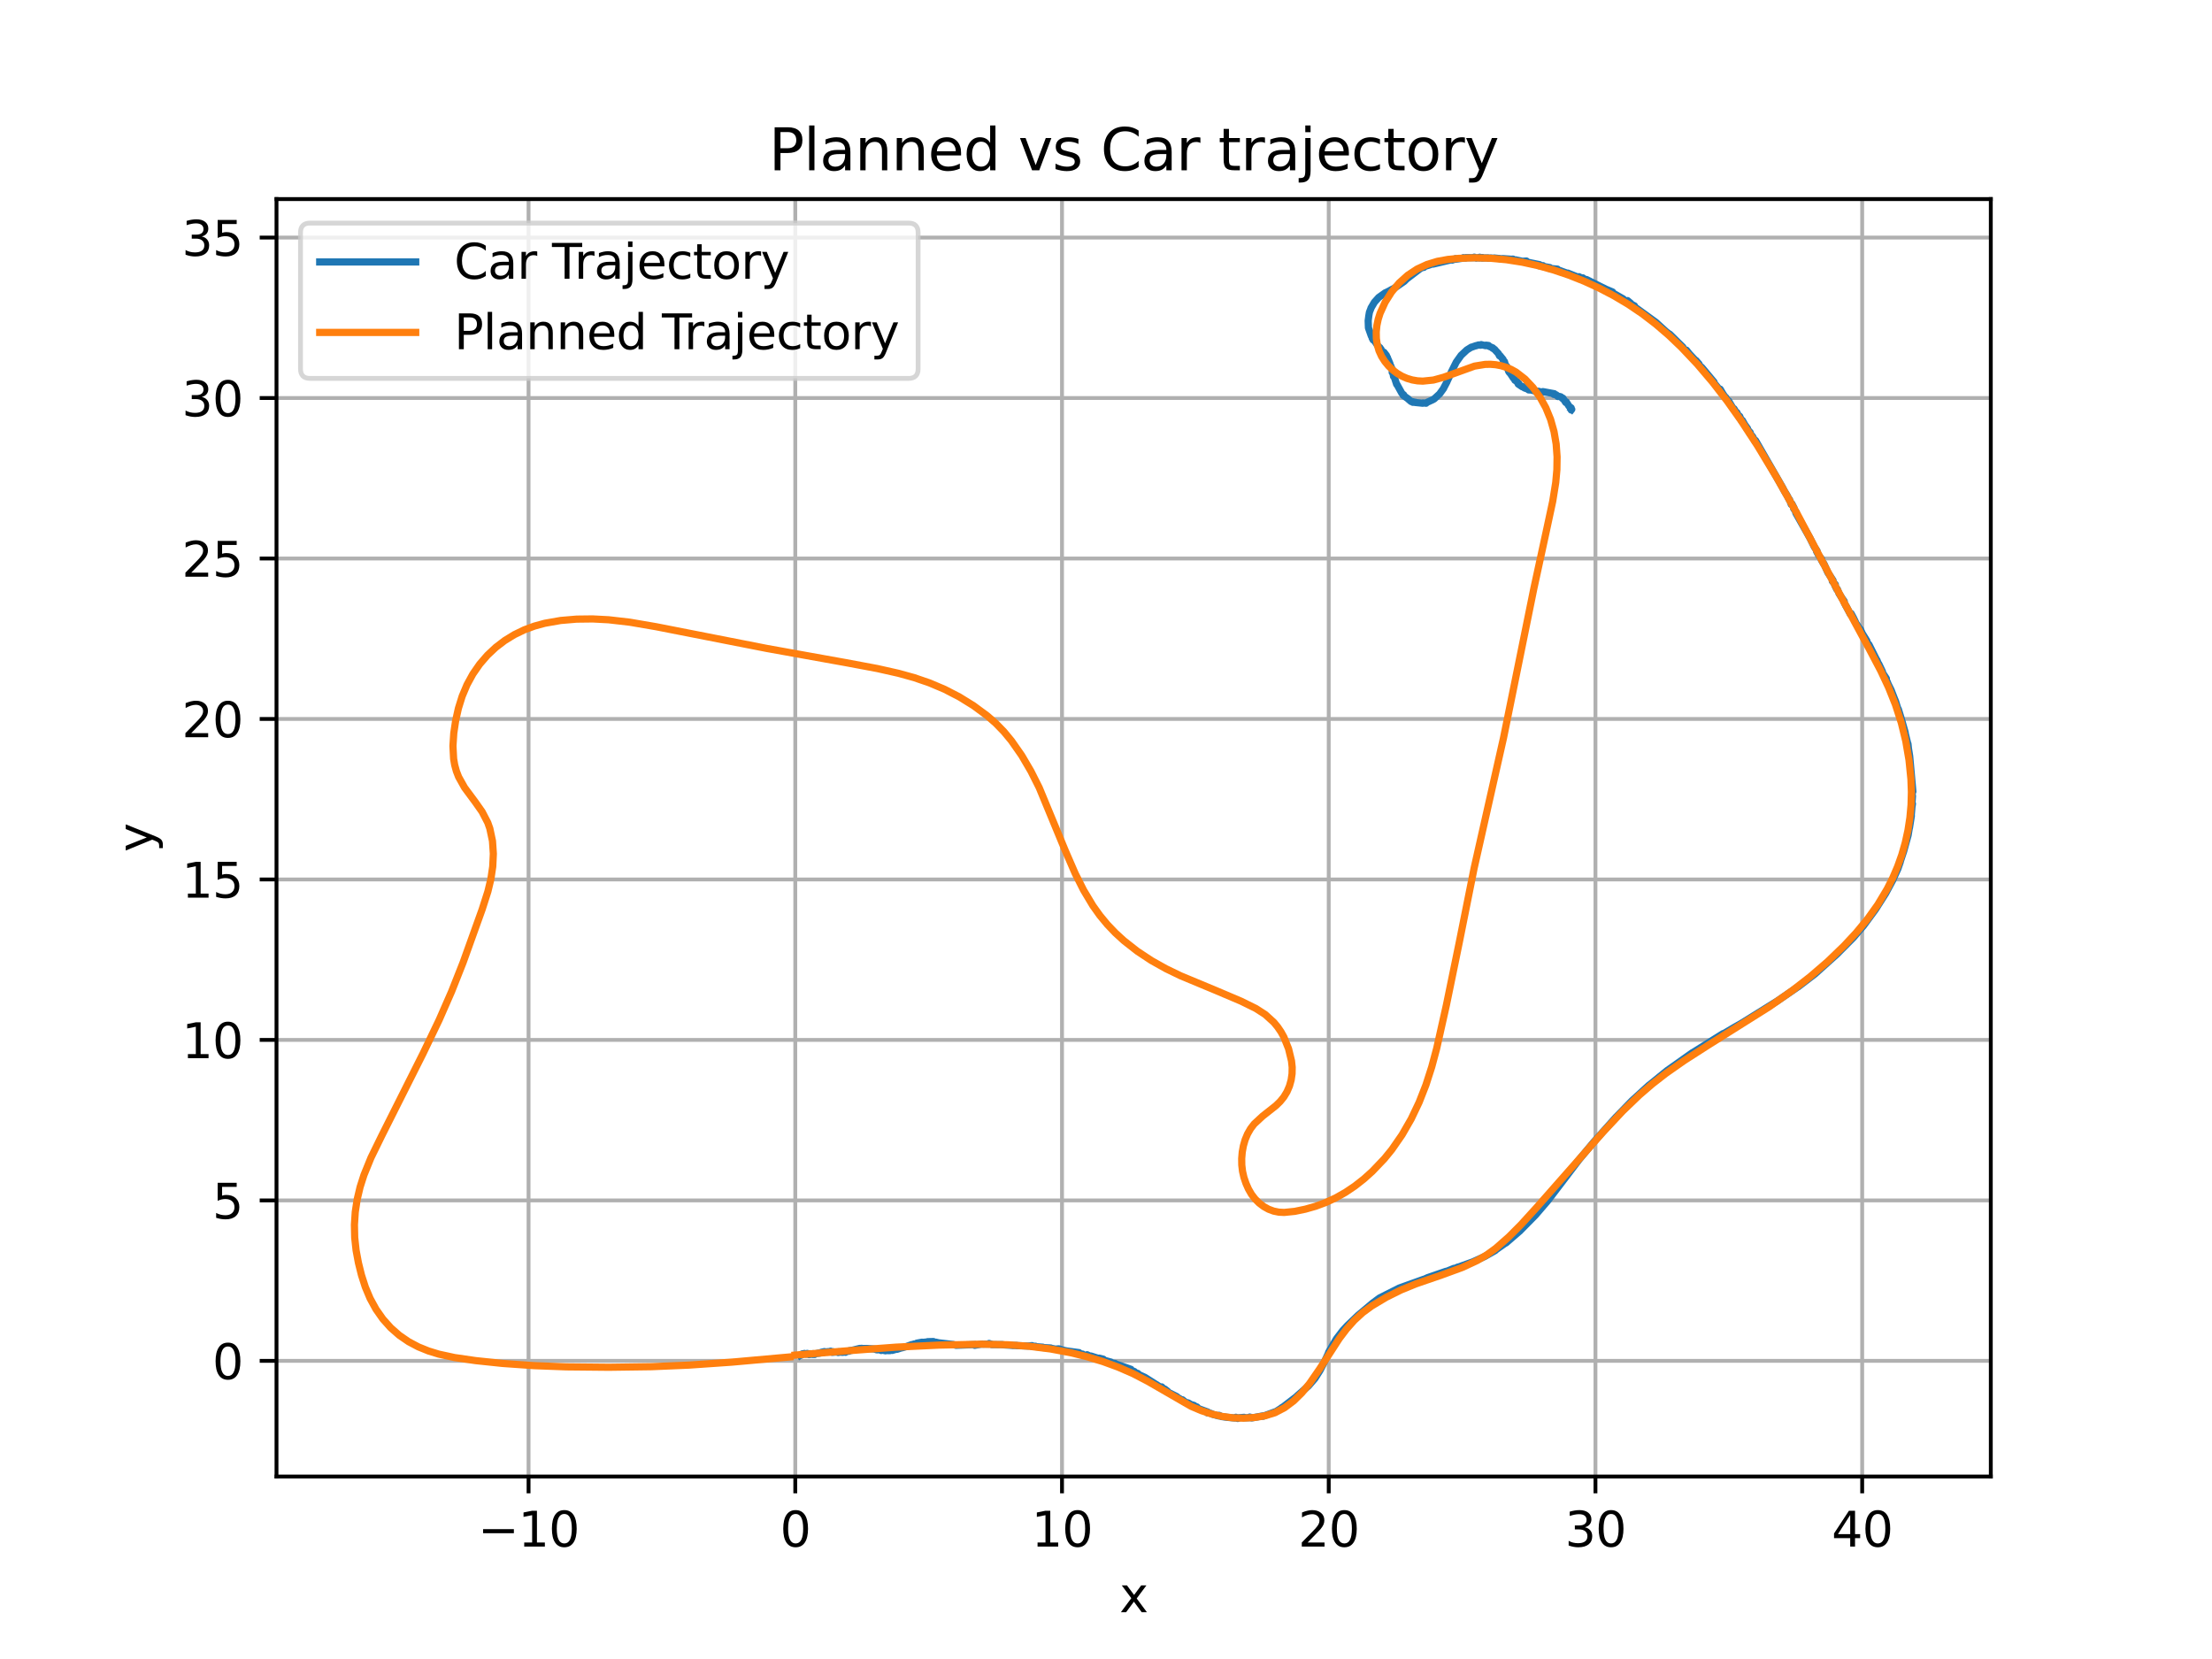<?xml version="1.0" encoding="utf-8" standalone="no"?>
<!DOCTYPE svg PUBLIC "-//W3C//DTD SVG 1.1//EN"
  "http://www.w3.org/Graphics/SVG/1.1/DTD/svg11.dtd">
<svg xmlns:xlink="http://www.w3.org/1999/xlink" width="460.8pt" height="345.6pt" viewBox="0 0 460.8 345.6" xmlns="http://www.w3.org/2000/svg" version="1.1">
 <defs>
  <style type="text/css">*{stroke-linejoin: round; stroke-linecap: butt}</style>
 </defs>
 <g id="figure_1">
  <g id="patch_1">
   <path d="M 0 345.6 
L 460.8 345.6 
L 460.8 0 
L 0 0 
z
" style="fill: #ffffff"/>
  </g>
  <g id="axes_1">
   <g id="patch_2">
    <path d="M 57.6 307.584 
L 414.72 307.584 
L 414.72 41.472 
L 57.6 41.472 
z
" style="fill: #ffffff"/>
   </g>
   <g id="matplotlib.axis_1">
    <g id="xtick_1">
     <g id="line2d_1">
      <path d="M 110.108 307.584 
L 110.108 41.472 
" clip-path="url(#p1cb0bf8292)" style="fill: none; stroke: #b0b0b0; stroke-width: 0.8; stroke-linecap: square"/>
     </g>
     <g id="line2d_2">
      <defs>
       <path id="m666189e5ad" d="M 0 0 
L 0 3.5 
" style="stroke: #000000; stroke-width: 0.8"/>
      </defs>
      <g>
       <use xlink:href="#m666189e5ad" x="110.108" y="307.584" style="stroke: #000000; stroke-width: 0.8"/>
      </g>
     </g>
     <g id="text_1">
      <!-- −10 -->
      <g transform="translate(99.556 322.182) scale(0.1 -0.1)">
       <defs>
        <path id="DejaVuSans-2212" d="M 678 2272 
L 4684 2272 
L 4684 1741 
L 678 1741 
L 678 2272 
z
" transform="scale(0.016)"/>
        <path id="DejaVuSans-31" d="M 794 531 
L 1825 531 
L 1825 4091 
L 703 3866 
L 703 4441 
L 1819 4666 
L 2450 4666 
L 2450 531 
L 3481 531 
L 3481 0 
L 794 0 
L 794 531 
z
" transform="scale(0.016)"/>
        <path id="DejaVuSans-30" d="M 2034 4250 
Q 1547 4250 1301 3770 
Q 1056 3291 1056 2328 
Q 1056 1369 1301 889 
Q 1547 409 2034 409 
Q 2525 409 2770 889 
Q 3016 1369 3016 2328 
Q 3016 3291 2770 3770 
Q 2525 4250 2034 4250 
z
M 2034 4750 
Q 2819 4750 3233 4129 
Q 3647 3509 3647 2328 
Q 3647 1150 3233 529 
Q 2819 -91 2034 -91 
Q 1250 -91 836 529 
Q 422 1150 422 2328 
Q 422 3509 836 4129 
Q 1250 4750 2034 4750 
z
" transform="scale(0.016)"/>
       </defs>
       <use xlink:href="#DejaVuSans-2212"/>
       <use xlink:href="#DejaVuSans-31" x="83.789"/>
       <use xlink:href="#DejaVuSans-30" x="147.412"/>
      </g>
     </g>
    </g>
    <g id="xtick_2">
     <g id="line2d_3">
      <path d="M 165.671 307.584 
L 165.671 41.472 
" clip-path="url(#p1cb0bf8292)" style="fill: none; stroke: #b0b0b0; stroke-width: 0.8; stroke-linecap: square"/>
     </g>
     <g id="line2d_4">
      <g>
       <use xlink:href="#m666189e5ad" x="165.671" y="307.584" style="stroke: #000000; stroke-width: 0.8"/>
      </g>
     </g>
     <g id="text_2">
      <!-- 0 -->
      <g transform="translate(162.49 322.182) scale(0.1 -0.1)">
       <use xlink:href="#DejaVuSans-30"/>
      </g>
     </g>
    </g>
    <g id="xtick_3">
     <g id="line2d_5">
      <path d="M 221.235 307.584 
L 221.235 41.472 
" clip-path="url(#p1cb0bf8292)" style="fill: none; stroke: #b0b0b0; stroke-width: 0.8; stroke-linecap: square"/>
     </g>
     <g id="line2d_6">
      <g>
       <use xlink:href="#m666189e5ad" x="221.235" y="307.584" style="stroke: #000000; stroke-width: 0.8"/>
      </g>
     </g>
     <g id="text_3">
      <!-- 10 -->
      <g transform="translate(214.872 322.182) scale(0.1 -0.1)">
       <use xlink:href="#DejaVuSans-31"/>
       <use xlink:href="#DejaVuSans-30" x="63.623"/>
      </g>
     </g>
    </g>
    <g id="xtick_4">
     <g id="line2d_7">
      <path d="M 276.798 307.584 
L 276.798 41.472 
" clip-path="url(#p1cb0bf8292)" style="fill: none; stroke: #b0b0b0; stroke-width: 0.8; stroke-linecap: square"/>
     </g>
     <g id="line2d_8">
      <g>
       <use xlink:href="#m666189e5ad" x="276.798" y="307.584" style="stroke: #000000; stroke-width: 0.8"/>
      </g>
     </g>
     <g id="text_4">
      <!-- 20 -->
      <g transform="translate(270.436 322.182) scale(0.1 -0.1)">
       <defs>
        <path id="DejaVuSans-32" d="M 1228 531 
L 3431 531 
L 3431 0 
L 469 0 
L 469 531 
Q 828 903 1448 1529 
Q 2069 2156 2228 2338 
Q 2531 2678 2651 2914 
Q 2772 3150 2772 3378 
Q 2772 3750 2511 3984 
Q 2250 4219 1831 4219 
Q 1534 4219 1204 4116 
Q 875 4013 500 3803 
L 500 4441 
Q 881 4594 1212 4672 
Q 1544 4750 1819 4750 
Q 2544 4750 2975 4387 
Q 3406 4025 3406 3419 
Q 3406 3131 3298 2873 
Q 3191 2616 2906 2266 
Q 2828 2175 2409 1742 
Q 1991 1309 1228 531 
z
" transform="scale(0.016)"/>
       </defs>
       <use xlink:href="#DejaVuSans-32"/>
       <use xlink:href="#DejaVuSans-30" x="63.623"/>
      </g>
     </g>
    </g>
    <g id="xtick_5">
     <g id="line2d_9">
      <path d="M 332.362 307.584 
L 332.362 41.472 
" clip-path="url(#p1cb0bf8292)" style="fill: none; stroke: #b0b0b0; stroke-width: 0.8; stroke-linecap: square"/>
     </g>
     <g id="line2d_10">
      <g>
       <use xlink:href="#m666189e5ad" x="332.362" y="307.584" style="stroke: #000000; stroke-width: 0.8"/>
      </g>
     </g>
     <g id="text_5">
      <!-- 30 -->
      <g transform="translate(325.999 322.182) scale(0.1 -0.1)">
       <defs>
        <path id="DejaVuSans-33" d="M 2597 2516 
Q 3050 2419 3304 2112 
Q 3559 1806 3559 1356 
Q 3559 666 3084 287 
Q 2609 -91 1734 -91 
Q 1441 -91 1130 -33 
Q 819 25 488 141 
L 488 750 
Q 750 597 1062 519 
Q 1375 441 1716 441 
Q 2309 441 2620 675 
Q 2931 909 2931 1356 
Q 2931 1769 2642 2001 
Q 2353 2234 1838 2234 
L 1294 2234 
L 1294 2753 
L 1863 2753 
Q 2328 2753 2575 2939 
Q 2822 3125 2822 3475 
Q 2822 3834 2567 4026 
Q 2313 4219 1838 4219 
Q 1578 4219 1281 4162 
Q 984 4106 628 3988 
L 628 4550 
Q 988 4650 1302 4700 
Q 1616 4750 1894 4750 
Q 2613 4750 3031 4423 
Q 3450 4097 3450 3541 
Q 3450 3153 3228 2886 
Q 3006 2619 2597 2516 
z
" transform="scale(0.016)"/>
       </defs>
       <use xlink:href="#DejaVuSans-33"/>
       <use xlink:href="#DejaVuSans-30" x="63.623"/>
      </g>
     </g>
    </g>
    <g id="xtick_6">
     <g id="line2d_11">
      <path d="M 387.925 307.584 
L 387.925 41.472 
" clip-path="url(#p1cb0bf8292)" style="fill: none; stroke: #b0b0b0; stroke-width: 0.8; stroke-linecap: square"/>
     </g>
     <g id="line2d_12">
      <g>
       <use xlink:href="#m666189e5ad" x="387.925" y="307.584" style="stroke: #000000; stroke-width: 0.8"/>
      </g>
     </g>
     <g id="text_6">
      <!-- 40 -->
      <g transform="translate(381.563 322.182) scale(0.1 -0.1)">
       <defs>
        <path id="DejaVuSans-34" d="M 2419 4116 
L 825 1625 
L 2419 1625 
L 2419 4116 
z
M 2253 4666 
L 3047 4666 
L 3047 1625 
L 3713 1625 
L 3713 1100 
L 3047 1100 
L 3047 0 
L 2419 0 
L 2419 1100 
L 313 1100 
L 313 1709 
L 2253 4666 
z
" transform="scale(0.016)"/>
       </defs>
       <use xlink:href="#DejaVuSans-34"/>
       <use xlink:href="#DejaVuSans-30" x="63.623"/>
      </g>
     </g>
    </g>
    <g id="text_7">
     <!-- x -->
     <g transform="translate(233.201 335.861) scale(0.1 -0.1)">
      <defs>
       <path id="DejaVuSans-78" d="M 3513 3500 
L 2247 1797 
L 3578 0 
L 2900 0 
L 1881 1375 
L 863 0 
L 184 0 
L 1544 1831 
L 300 3500 
L 978 3500 
L 1906 2253 
L 2834 3500 
L 3513 3500 
z
" transform="scale(0.016)"/>
      </defs>
      <use xlink:href="#DejaVuSans-78"/>
     </g>
    </g>
   </g>
   <g id="matplotlib.axis_2">
    <g id="ytick_1">
     <g id="line2d_13">
      <path d="M 57.6 283.495 
L 414.72 283.495 
" clip-path="url(#p1cb0bf8292)" style="fill: none; stroke: #b0b0b0; stroke-width: 0.8; stroke-linecap: square"/>
     </g>
     <g id="line2d_14">
      <defs>
       <path id="m9a5b5f7725" d="M 0 0 
L -3.5 0 
" style="stroke: #000000; stroke-width: 0.8"/>
      </defs>
      <g>
       <use xlink:href="#m9a5b5f7725" x="57.6" y="283.495" style="stroke: #000000; stroke-width: 0.8"/>
      </g>
     </g>
     <g id="text_8">
      <!-- 0 -->
      <g transform="translate(44.237 287.294) scale(0.1 -0.1)">
       <use xlink:href="#DejaVuSans-30"/>
      </g>
     </g>
    </g>
    <g id="ytick_2">
     <g id="line2d_15">
      <path d="M 57.6 250.065 
L 414.72 250.065 
" clip-path="url(#p1cb0bf8292)" style="fill: none; stroke: #b0b0b0; stroke-width: 0.8; stroke-linecap: square"/>
     </g>
     <g id="line2d_16">
      <g>
       <use xlink:href="#m9a5b5f7725" x="57.6" y="250.065" style="stroke: #000000; stroke-width: 0.8"/>
      </g>
     </g>
     <g id="text_9">
      <!-- 5 -->
      <g transform="translate(44.237 253.864) scale(0.1 -0.1)">
       <defs>
        <path id="DejaVuSans-35" d="M 691 4666 
L 3169 4666 
L 3169 4134 
L 1269 4134 
L 1269 2991 
Q 1406 3038 1543 3061 
Q 1681 3084 1819 3084 
Q 2600 3084 3056 2656 
Q 3513 2228 3513 1497 
Q 3513 744 3044 326 
Q 2575 -91 1722 -91 
Q 1428 -91 1123 -41 
Q 819 9 494 109 
L 494 744 
Q 775 591 1075 516 
Q 1375 441 1709 441 
Q 2250 441 2565 725 
Q 2881 1009 2881 1497 
Q 2881 1984 2565 2268 
Q 2250 2553 1709 2553 
Q 1456 2553 1204 2497 
Q 953 2441 691 2322 
L 691 4666 
z
" transform="scale(0.016)"/>
       </defs>
       <use xlink:href="#DejaVuSans-35"/>
      </g>
     </g>
    </g>
    <g id="ytick_3">
     <g id="line2d_17">
      <path d="M 57.6 216.635 
L 414.72 216.635 
" clip-path="url(#p1cb0bf8292)" style="fill: none; stroke: #b0b0b0; stroke-width: 0.8; stroke-linecap: square"/>
     </g>
     <g id="line2d_18">
      <g>
       <use xlink:href="#m9a5b5f7725" x="57.6" y="216.635" style="stroke: #000000; stroke-width: 0.8"/>
      </g>
     </g>
     <g id="text_10">
      <!-- 10 -->
      <g transform="translate(37.875 220.434) scale(0.1 -0.1)">
       <use xlink:href="#DejaVuSans-31"/>
       <use xlink:href="#DejaVuSans-30" x="63.623"/>
      </g>
     </g>
    </g>
    <g id="ytick_4">
     <g id="line2d_19">
      <path d="M 57.6 183.205 
L 414.72 183.205 
" clip-path="url(#p1cb0bf8292)" style="fill: none; stroke: #b0b0b0; stroke-width: 0.8; stroke-linecap: square"/>
     </g>
     <g id="line2d_20">
      <g>
       <use xlink:href="#m9a5b5f7725" x="57.6" y="183.205" style="stroke: #000000; stroke-width: 0.8"/>
      </g>
     </g>
     <g id="text_11">
      <!-- 15 -->
      <g transform="translate(37.875 187.005) scale(0.1 -0.1)">
       <use xlink:href="#DejaVuSans-31"/>
       <use xlink:href="#DejaVuSans-35" x="63.623"/>
      </g>
     </g>
    </g>
    <g id="ytick_5">
     <g id="line2d_21">
      <path d="M 57.6 149.776 
L 414.72 149.776 
" clip-path="url(#p1cb0bf8292)" style="fill: none; stroke: #b0b0b0; stroke-width: 0.8; stroke-linecap: square"/>
     </g>
     <g id="line2d_22">
      <g>
       <use xlink:href="#m9a5b5f7725" x="57.6" y="149.776" style="stroke: #000000; stroke-width: 0.8"/>
      </g>
     </g>
     <g id="text_12">
      <!-- 20 -->
      <g transform="translate(37.875 153.575) scale(0.1 -0.1)">
       <use xlink:href="#DejaVuSans-32"/>
       <use xlink:href="#DejaVuSans-30" x="63.623"/>
      </g>
     </g>
    </g>
    <g id="ytick_6">
     <g id="line2d_23">
      <path d="M 57.6 116.346 
L 414.72 116.346 
" clip-path="url(#p1cb0bf8292)" style="fill: none; stroke: #b0b0b0; stroke-width: 0.8; stroke-linecap: square"/>
     </g>
     <g id="line2d_24">
      <g>
       <use xlink:href="#m9a5b5f7725" x="57.6" y="116.346" style="stroke: #000000; stroke-width: 0.8"/>
      </g>
     </g>
     <g id="text_13">
      <!-- 25 -->
      <g transform="translate(37.875 120.145) scale(0.1 -0.1)">
       <use xlink:href="#DejaVuSans-32"/>
       <use xlink:href="#DejaVuSans-35" x="63.623"/>
      </g>
     </g>
    </g>
    <g id="ytick_7">
     <g id="line2d_25">
      <path d="M 57.6 82.916 
L 414.72 82.916 
" clip-path="url(#p1cb0bf8292)" style="fill: none; stroke: #b0b0b0; stroke-width: 0.8; stroke-linecap: square"/>
     </g>
     <g id="line2d_26">
      <g>
       <use xlink:href="#m9a5b5f7725" x="57.6" y="82.916" style="stroke: #000000; stroke-width: 0.8"/>
      </g>
     </g>
     <g id="text_14">
      <!-- 30 -->
      <g transform="translate(37.875 86.715) scale(0.1 -0.1)">
       <use xlink:href="#DejaVuSans-33"/>
       <use xlink:href="#DejaVuSans-30" x="63.623"/>
      </g>
     </g>
    </g>
    <g id="ytick_8">
     <g id="line2d_27">
      <path d="M 57.6 49.486 
L 414.72 49.486 
" clip-path="url(#p1cb0bf8292)" style="fill: none; stroke: #b0b0b0; stroke-width: 0.8; stroke-linecap: square"/>
     </g>
     <g id="line2d_28">
      <g>
       <use xlink:href="#m9a5b5f7725" x="57.6" y="49.486" style="stroke: #000000; stroke-width: 0.8"/>
      </g>
     </g>
     <g id="text_15">
      <!-- 35 -->
      <g transform="translate(37.875 53.286) scale(0.1 -0.1)">
       <use xlink:href="#DejaVuSans-33"/>
       <use xlink:href="#DejaVuSans-35" x="63.623"/>
      </g>
     </g>
    </g>
    <g id="text_16">
     <!-- y -->
     <g transform="translate(31.795 177.487) rotate(-90) scale(0.1 -0.1)">
      <defs>
       <path id="DejaVuSans-79" d="M 2059 -325 
Q 1816 -950 1584 -1140 
Q 1353 -1331 966 -1331 
L 506 -1331 
L 506 -850 
L 844 -850 
Q 1081 -850 1212 -737 
Q 1344 -625 1503 -206 
L 1606 56 
L 191 3500 
L 800 3500 
L 1894 763 
L 2988 3500 
L 3597 3500 
L 2059 -325 
z
" transform="scale(0.016)"/>
      </defs>
      <use xlink:href="#DejaVuSans-79"/>
     </g>
    </g>
   </g>
   <g id="line2d_29">
    <path d="M 166.62 282.342 
L 166.864 282.148 
L 166.856 282.198 
L 166.963 282.165 
L 166.885 282.316 
L 167.045 282.183 
L 167.177 282.024 
L 167.069 282.208 
L 167.247 282.112 
L 167.39 282.084 
L 167.574 281.947 
L 167.482 282.057 
L 167.888 281.998 
L 167.879 282.009 
L 167.916 282.099 
L 168.169 281.942 
L 168.087 282.041 
L 168.495 282.056 
L 168.443 282.119 
L 168.535 282.193 
L 168.686 282.012 
L 168.847 282.009 
L 168.89 282.152 
L 168.994 282.026 
L 169.23 282.14 
L 169.353 281.993 
L 169.505 282.01 
L 169.377 282.163 
L 169.649 282.035 
L 169.605 282.089 
L 169.71 282.158 
L 169.802 282.047 
L 170.592 281.861 
L 170.545 281.917 
L 170.939 281.845 
L 171.042 281.721 
L 171.739 281.561 
L 171.647 281.671 
L 172.142 281.606 
L 172.137 281.611 
L 172.689 281.558 
L 172.683 281.565 
L 172.908 281.625 
L 173.034 281.473 
L 173.193 281.627 
L 173.235 281.576 
L 173.526 281.581 
L 173.408 281.722 
L 174.074 281.656 
L 174.371 281.673 
L 174.729 281.617 
L 174.611 281.759 
L 174.994 281.672 
L 175.554 281.723 
L 175.695 281.553 
L 176.136 281.708 
L 176.258 281.562 
L 176.88 281.476 
L 176.962 281.377 
L 177.605 281.266 
L 179.124 280.894 
L 179.071 280.958 
L 179.485 280.877 
L 179.444 280.927 
L 180.633 280.91 
L 182.346 281.035 
L 182.304 281.086 
L 182.684 281.209 
L 183.217 281.153 
L 183.556 281.332 
L 183.647 281.223 
L 184.462 281.398 
L 184.578 281.259 
L 185.09 281.2 
L 184.956 281.361 
L 185.409 281.356 
L 185.526 281.215 
L 185.953 281.221 
L 185.875 281.314 
L 186.951 280.998 
L 186.877 281.086 
L 187.92 280.742 
L 187.885 280.784 
L 188.851 280.499 
L 189.928 280.098 
L 189.834 280.211 
L 190.43 279.967 
L 190.34 280.076 
L 190.855 279.958 
L 190.984 279.803 
L 192.079 279.603 
L 192.033 279.658 
L 193.191 279.544 
L 193.232 279.494 
L 194.443 279.464 
L 194.866 279.715 
L 194.964 279.597 
L 195.507 279.729 
L 198.614 280.083 
L 199.145 280.255 
L 203.173 280.095 
L 203.041 280.254 
L 204.578 279.982 
L 204.549 280.018 
L 205.932 280.002 
L 206.045 279.866 
L 206.606 280.047 
L 206.561 280.101 
L 208.027 280.115 
L 208.8 280.1 
L 208.768 280.138 
L 210.995 280.277 
L 210.978 280.297 
L 211.791 280.275 
L 211.752 280.322 
L 214.108 280.394 
L 214.097 280.406 
L 214.991 280.317 
L 214.866 280.467 
L 215.713 280.447 
L 215.648 280.524 
L 217.25 280.646 
L 217.191 280.718 
L 218.888 280.805 
L 218.854 280.847 
L 219.642 280.997 
L 219.583 281.067 
L 220.584 280.983 
L 221.327 281.229 
L 222.137 281.414 
L 224.799 281.777 
L 224.658 281.946 
L 225.549 282.088 
L 225.448 282.209 
L 226.347 282.352 
L 226.459 282.217 
L 227.189 282.574 
L 227.266 282.482 
L 228.909 283.005 
L 228.976 282.924 
L 229.846 283.141 
L 229.728 283.282 
L 231.458 283.755 
L 231.333 283.906 
L 232.303 284.027 
L 232.259 284.08 
L 235.605 285.254 
L 235.475 285.412 
L 236.305 285.71 
L 236.213 285.822 
L 237.044 286.12 
L 236.959 286.223 
L 238.509 286.929 
L 241.883 289.063 
L 242.006 288.915 
L 242.545 289.452 
L 242.623 289.358 
L 243.215 289.811 
L 243.126 289.917 
L 245.102 290.914 
L 245.632 291.362 
L 245.674 291.312 
L 246.228 291.714 
L 246.323 291.6 
L 246.847 292.022 
L 246.788 292.093 
L 247.518 292.25 
L 248.089 292.584 
L 248.76 292.781 
L 248.639 292.928 
L 249.333 293.083 
L 249.279 293.149 
L 249.806 293.492 
L 251.62 294.157 
L 251.493 294.31 
L 252.174 294.406 
L 252.713 294.653 
L 253.885 294.964 
L 253.987 294.841 
L 254.459 295.094 
L 254.459 295.094 
L 255.627 295.254 
L 257.326 295.4 
L 257.454 295.245 
L 257.834 295.488 
L 257.941 295.359 
L 259.171 295.255 
L 259.093 295.349 
L 260.228 295.329 
L 260.339 295.196 
L 260.789 295.316 
L 260.731 295.385 
L 263.162 294.94 
L 263.082 295.036 
L 265.811 294.043 
L 265.78 294.08 
L 266.872 293.37 
L 266.937 293.292 
L 267.346 293.048 
L 270.123 290.908 
L 270.228 290.782 
L 272.573 288.724 
L 272.572 288.725 
L 273.929 287.145 
L 274.971 285.504 
L 275.963 283.566 
L 276.861 281.61 
L 276.77 281.719 
L 278.396 278.923 
L 278.39 278.93 
L 279.719 277.19 
L 280.759 276.062 
L 280.733 276.094 
L 282.984 273.94 
L 282.959 273.971 
L 285.997 271.419 
L 287.386 270.39 
L 291.479 268.326 
L 296.574 266.496 
L 296.523 266.557 
L 297.378 266.163 
L 301.22 264.837 
L 301.148 264.924 
L 302.882 264.217 
L 302.726 264.405 
L 303.675 263.959 
L 303.636 264.005 
L 306.828 262.864 
L 309.223 261.776 
L 309.205 261.798 
L 311.509 260.494 
L 311.632 260.346 
L 313.822 258.809 
L 313.718 258.935 
L 316.573 256.467 
L 316.531 256.517 
L 319.873 253.118 
L 322.436 250.128 
L 325.331 246.334 
L 328.952 241.573 
L 332.098 237.794 
L 332.044 237.86 
L 336.669 232.695 
L 336.595 232.784 
L 340.023 229.25 
L 339.991 229.288 
L 343.513 226.07 
L 343.458 226.137 
L 347.25 223.048 
L 352.579 219.278 
L 352.536 219.328 
L 358.955 215.317 
L 358.844 215.451 
L 361.308 213.998 
L 362.892 213.095 
L 370.025 208.663 
L 369.994 208.699 
L 374.625 205.526 
L 374.575 205.585 
L 378.114 202.866 
L 382.663 198.769 
L 386.105 195.3 
L 386.093 195.314 
L 388.232 192.806 
L 390.702 189.444 
L 392.81 186.121 
L 394.332 183.29 
L 394.287 183.344 
L 395.354 181.009 
L 395.856 179.565 
L 395.81 179.621 
L 396.597 177.247 
L 396.59 177.255 
L 397.496 173.988 
L 397.75 172.469 
L 397.777 172.436 
L 398.172 169.952 
L 398.127 170.006 
L 398.276 168.36 
L 398.255 168.386 
L 398.398 167.445 
L 398.275 167.592 
L 398.408 165.827 
L 398.371 165.872 
L 398.348 165.066 
L 398.487 164.899 
L 397.821 157.53 
L 397.82 157.53 
L 397.559 155.873 
L 397.467 154.974 
L 397.438 155.009 
L 396.854 152.605 
L 396.881 152.572 
L 395.958 149.357 
L 395.953 149.363 
L 395.458 147.727 
L 395.418 147.776 
L 395.148 146.968 
L 394.893 146.131 
L 394.577 145.356 
L 393.958 143.758 
L 393.215 142.264 
L 393.235 142.241 
L 392.879 141.457 
L 392.965 141.353 
L 392.062 139.985 
L 392.14 139.892 
L 391.382 138.302 
L 391.33 138.365 
L 390.997 137.5 
L 390.97 137.532 
L 389.348 134.294 
L 388.788 133.638 
L 388.902 133.501 
L 387.945 131.954 
L 387.539 131.073 
L 387.503 131.117 
L 386.471 129.588 
L 386.51 129.542 
L 386.081 128.658 
L 385.619 127.807 
L 385.481 127.973 
L 384.566 126.241 
L 384.552 126.257 
L 384.104 125.372 
L 384.19 125.269 
L 383.646 124.495 
L 383.142 123.67 
L 383.126 123.689 
L 382.744 122.713 
L 382.659 122.814 
L 382.219 121.905 
L 382.334 121.768 
L 381.708 121.079 
L 381.852 120.905 
L 380.787 119.294 
L 379.941 117.41 
L 379.899 117.46 
L 379.403 116.602 
L 379.491 116.497 
L 378.9 115.751 
L 378.9 115.751 
L 378.423 114.864 
L 378.516 114.753 
L 377.969 113.95 
L 377.063 112.114 
L 374.103 106.872 
L 374.2 106.754 
L 373.652 105.943 
L 373.737 105.841 
L 373.273 104.928 
L 373.147 105.08 
L 372.781 104.047 
L 372.735 104.103 
L 372.269 103.189 
L 371.745 102.344 
L 371.269 101.437 
L 365.706 91.757 
L 365.584 91.904 
L 365.117 90.969 
L 364.489 90.228 
L 364.6 90.094 
L 363.957 89.369 
L 364.047 89.261 
L 363.465 88.461 
L 362.963 87.563 
L 362.835 87.716 
L 362.412 86.723 
L 362.287 86.874 
L 361.821 85.93 
L 361.738 86.03 
L 361.221 85.149 
L 361.129 85.26 
L 360.092 83.495 
L 360.002 83.604 
L 359.467 82.741 
L 359.419 82.798 
L 358.864 81.958 
L 358.347 81.071 
L 358.236 81.203 
L 356.996 79.679 
L 357.067 79.593 
L 354.551 76.581 
L 353.835 75.933 
L 353.93 75.818 
L 353.289 75.08 
L 353.247 75.13 
L 351.919 73.711 
L 351.307 72.94 
L 351.231 73.03 
L 350.487 72.42 
L 350.575 72.314 
L 347.83 69.613 
L 347.809 69.638 
L 347.041 69.066 
L 347.049 69.057 
L 344.933 67.13 
L 340.39 63.823 
L 340.487 63.706 
L 339.65 63.286 
L 339.727 63.194 
L 339.033 62.613 
L 338.911 62.76 
L 338.068 62.372 
L 338.154 62.268 
L 335.826 60.939 
L 335.924 60.82 
L 334.272 60.128 
L 334.292 60.104 
L 333.506 59.73 
L 330.502 58.227 
L 330.373 58.383 
L 329.751 57.891 
L 329.647 58.016 
L 328.941 57.642 
L 328.829 57.777 
L 326.6 56.89 
L 326.554 56.946 
L 325.091 56.411 
L 325.097 56.404 
L 324.335 56.197 
L 324.447 56.062 
L 322.74 55.91 
L 322.878 55.744 
L 321.328 55.462 
L 321.43 55.339 
L 320.547 55.346 
L 320.728 55.13 
L 317.844 54.54 
L 317.981 54.374 
L 317.129 54.431 
L 315.809 54.143 
L 315.743 54.223 
L 315.059 54.142 
L 315.194 53.981 
L 314.438 54.009 
L 314.469 53.971 
L 313.136 53.875 
L 312.428 53.906 
L 312.465 53.862 
L 311.245 53.743 
L 311.191 53.808 
L 310.606 53.74 
L 309.944 53.775 
L 309.994 53.716 
L 309.366 53.723 
L 308.72 53.766 
L 308.821 53.643 
L 308.138 53.742 
L 308.266 53.589 
L 307.531 53.762 
L 307.543 53.747 
L 307.113 53.568 
L 307.01 53.692 
L 305.374 53.668 
L 305.289 53.77 
L 304.846 53.68 
L 304.757 53.788 
L 303.12 54.023 
L 303.24 53.879 
L 302.537 54.187 
L 302.657 54.043 
L 298.563 55.013 
L 298.673 54.88 
L 297.644 55.245 
L 296.799 55.493 
L 296.631 55.694 
L 296.309 55.747 
L 295.925 55.908 
L 293.041 58.101 
L 292.518 58.621 
L 290.356 60.113 
L 290.388 60.075 
L 289.661 60.444 
L 289.624 60.488 
L 288.553 61.029 
L 288.59 60.985 
L 287.211 61.965 
L 286.325 62.948 
L 285.6 64.17 
L 285.644 64.118 
L 285.279 65.036 
L 285.131 65.879 
L 285.137 65.871 
L 285.011 66.857 
L 285.016 66.852 
L 285.071 68.306 
L 285.668 69.986 
L 285.974 70.259 
L 285.841 70.419 
L 286.049 70.818 
L 286.137 70.713 
L 287.113 72.163 
L 287.453 72.411 
L 287.428 72.441 
L 287.709 72.761 
L 287.592 72.901 
L 288.168 73.523 
L 288.293 73.373 
L 288.823 74.046 
L 288.67 74.23 
L 288.975 74.513 
L 289.024 74.454 
L 289.168 74.925 
L 289.193 74.894 
L 289.545 75.732 
L 289.493 75.795 
L 289.698 76.164 
L 290.023 76.98 
L 290.06 76.936 
L 290.02 77.578 
L 290.135 77.44 
L 290.295 78.429 
L 290.596 78.661 
L 290.52 78.753 
L 290.949 80.068 
L 290.98 80.03 
L 292.065 81.988 
L 292.411 82.242 
L 292.313 82.359 
L 293.353 83.097 
L 293.339 83.115 
L 293.96 83.645 
L 293.984 83.616 
L 294.418 83.705 
L 294.328 83.814 
L 294.84 83.789 
L 294.796 83.841 
L 296.39 84.004 
L 296.448 83.934 
L 297.081 84 
L 297.207 83.848 
L 298.435 83.288 
L 298.764 83.102 
L 299.891 82.066 
L 300.733 80.907 
L 300.674 80.978 
L 301.419 79.565 
L 301.386 79.603 
L 302.138 77.982 
L 302.348 77.48 
L 303.366 75.436 
L 304.391 74.001 
L 304.368 74.03 
L 305.583 72.893 
L 306.528 72.307 
L 306.486 72.357 
L 307.465 72.004 
L 307.427 72.05 
L 308.016 71.853 
L 308.001 71.871 
L 308.44 71.917 
L 308.548 71.787 
L 309.459 72.009 
L 309.548 71.902 
L 310.098 71.971 
L 310.02 72.065 
L 310.983 72.472 
L 310.93 72.536 
L 311.388 72.804 
L 311.373 72.823 
L 312.103 73.61 
L 312.109 73.602 
L 312.365 74.128 
L 312.439 74.039 
L 313.119 74.872 
L 313.077 74.922 
L 313.39 75.361 
L 313.413 75.332 
L 313.578 75.944 
L 313.895 76.367 
L 313.913 76.346 
L 314.32 77.467 
L 314.668 77.858 
L 315.269 78.767 
L 315.367 78.65 
L 315.578 79.215 
L 316.032 79.487 
L 315.987 79.541 
L 316.393 79.866 
L 316.276 80.007 
L 317.121 80.58 
L 317.177 80.512 
L 317.674 80.682 
L 317.565 80.812 
L 318.503 81.148 
L 318.439 81.226 
L 318.998 81.248 
L 318.984 81.265 
L 319.451 81.377 
L 319.955 81.424 
L 319.845 81.557 
L 320.428 81.494 
L 321.283 81.723 
L 321.406 81.576 
L 323.798 82.018 
L 323.678 82.163 
L 324.203 82.261 
L 324.197 82.269 
L 324.542 82.608 
L 324.609 82.527 
L 325.143 82.66 
L 325.503 83.023 
L 325.577 82.935 
L 326.175 83.847 
L 326.285 83.714 
L 326.874 84.659 
L 327.302 84.963 
L 327.267 85.005 
L 327.336 85.328 
L 327.42 85.274 
L 327.309 85.408 
L 327.428 85.279 
L 327.401 85.313 
" clip-path="url(#p1cb0bf8292)" style="fill: none; stroke: #1f77b4; stroke-width: 1.5; stroke-linecap: square"/>
   </g>
   <g id="line2d_30">
    <path d="M 165.616 282.296 
L 176.697 281.382 
L 186.678 280.635 
L 195.56 280.21 
L 204.448 280.018 
L 210.003 280.14 
L 214.439 280.459 
L 218.86 281.016 
L 223.25 281.841 
L 226.515 282.651 
L 229.747 283.634 
L 232.935 284.802 
L 236.069 286.17 
L 239.127 287.764 
L 248.141 292.963 
L 250.237 293.856 
L 252.381 294.563 
L 254.57 295.067 
L 256.78 295.355 
L 258.997 295.429 
L 261.215 295.301 
L 263.411 294.961 
L 265.565 294.309 
L 267.599 293.254 
L 269.487 291.836 
L 271.204 290.15 
L 272.775 288.254 
L 274.909 285.171 
L 279.008 278.833 
L 280.507 276.86 
L 282.129 275.036 
L 283.898 273.418 
L 285.792 272.035 
L 288.769 270.255 
L 291.852 268.725 
L 295.013 267.435 
L 300.359 265.595 
L 304.613 264.039 
L 307.721 262.595 
L 309.714 261.419 
L 311.614 260.037 
L 314.303 257.674 
L 316.861 255.106 
L 320.145 251.495 
L 333.882 235.898 
L 338.039 231.458 
L 341.515 228.124 
L 344.226 225.792 
L 347.025 223.615 
L 350.866 220.924 
L 355.768 217.779 
L 368.569 209.726 
L 373.366 206.354 
L 377.1 203.455 
L 380.714 200.342 
L 384.181 196.998 
L 386.666 194.324 
L 389.018 191.481 
L 391.19 188.439 
L 393.136 185.185 
L 394.287 182.896 
L 395.305 180.518 
L 396.179 178.062 
L 396.903 175.532 
L 397.468 172.944 
L 397.87 170.32 
L 398.109 167.657 
L 398.179 164.989 
L 398.082 162.321 
L 397.681 158.345 
L 397.013 154.416 
L 396.075 150.567 
L 394.871 146.824 
L 393.424 143.207 
L 391.784 139.715 
L 389.402 135.198 
L 383.949 125.114 
L 374.401 107.071 
L 370.031 99.327 
L 366.113 92.837 
L 362.674 87.586 
L 359.785 83.52 
L 356.759 79.605 
L 353.58 75.865 
L 350.243 72.334 
L 347.629 69.845 
L 344.917 67.515 
L 342.105 65.362 
L 339.2 63.398 
L 336.211 61.622 
L 333.154 60.024 
L 330.039 58.595 
L 326.874 57.336 
L 323.666 56.249 
L 320.419 55.344 
L 317.141 54.627 
L 313.836 54.109 
L 310.512 53.799 
L 307.179 53.704 
L 303.847 53.823 
L 301.631 54.04 
L 299.433 54.438 
L 297.279 55.092 
L 295.206 56.053 
L 293.26 57.337 
L 291.474 58.942 
L 289.896 60.823 
L 288.553 62.947 
L 287.491 65.283 
L 287.097 66.533 
L 286.825 67.828 
L 286.696 69.154 
L 286.72 70.491 
L 286.909 71.81 
L 287.273 73.073 
L 287.808 74.242 
L 288.482 75.294 
L 289.258 76.236 
L 290.119 77.069 
L 291.06 77.786 
L 292.069 78.376 
L 293.099 78.823 
L 294.181 79.145 
L 295.292 79.335 
L 296.393 79.395 
L 298.61 79.168 
L 300.78 78.573 
L 307.172 76.267 
L 309.377 75.91 
L 310.482 75.887 
L 311.592 75.978 
L 312.695 76.188 
L 313.768 76.514 
L 314.808 76.953 
L 315.819 77.513 
L 317.684 78.953 
L 319.344 80.718 
L 320.806 82.739 
L 322.032 84.957 
L 323.014 87.362 
L 323.728 89.888 
L 324.177 92.507 
L 324.369 95.173 
L 324.328 97.843 
L 324.089 100.501 
L 323.456 104.44 
L 322.065 110.913 
L 319.537 122.556 
L 313.208 153.726 
L 307.093 180.822 
L 303.971 196.421 
L 301.303 209.401 
L 299.278 218.438 
L 298.256 222.256 
L 297.054 225.997 
L 295.633 229.625 
L 293.975 233.105 
L 292.078 236.402 
L 289.946 239.479 
L 288.39 241.388 
L 285.879 244.021 
L 284.101 245.617 
L 282.239 247.077 
L 280.296 248.385 
L 278.287 249.524 
L 276.215 250.488 
L 274.09 251.277 
L 271.926 251.893 
L 269.736 252.346 
L 267.522 252.571 
L 266.408 252.515 
L 265.312 252.293 
L 264.259 251.899 
L 263.242 251.331 
L 262.299 250.613 
L 261.451 249.763 
L 260.703 248.785 
L 260.07 247.682 
L 259.552 246.509 
L 259.133 245.273 
L 258.839 243.998 
L 258.687 242.691 
L 258.669 241.348 
L 258.782 239.997 
L 259.017 238.701 
L 259.383 237.432 
L 259.88 236.236 
L 260.508 235.139 
L 261.263 234.149 
L 263.02 232.517 
L 265.814 230.312 
L 266.683 229.461 
L 267.448 228.52 
L 268.109 227.428 
L 268.619 226.24 
L 268.97 224.983 
L 269.161 223.671 
L 269.185 222.33 
L 269.044 221.01 
L 268.429 218.466 
L 267.463 216.053 
L 266.844 214.939 
L 266.143 213.91 
L 265.356 212.962 
L 263.586 211.352 
L 261.625 210.086 
L 258.541 208.567 
L 253.3 206.34 
L 245.948 203.277 
L 242.854 201.78 
L 239.833 200.084 
L 236.913 198.151 
L 234.124 195.96 
L 232.355 194.344 
L 230.679 192.59 
L 229.112 190.697 
L 227.665 188.67 
L 225.717 185.416 
L 223.991 181.985 
L 221.933 177.247 
L 216.484 164.078 
L 214.756 160.646 
L 212.835 157.368 
L 210.691 154.3 
L 209.125 152.409 
L 207.436 150.671 
L 205.639 149.101 
L 202.802 147.006 
L 199.839 145.174 
L 196.776 143.593 
L 193.631 142.26 
L 190.424 141.16 
L 187.174 140.261 
L 182.804 139.278 
L 176.215 138.043 
L 159.732 135.08 
L 136.703 130.56 
L 131.202 129.616 
L 126.778 129.108 
L 123.447 128.935 
L 120.114 128.974 
L 116.79 129.257 
L 113.493 129.837 
L 111.326 130.428 
L 109.203 131.214 
L 107.142 132.213 
L 105.162 133.427 
L 103.285 134.858 
L 101.534 136.502 
L 99.933 138.357 
L 98.509 140.411 
L 97.288 142.642 
L 96.282 145.03 
L 95.501 147.53 
L 94.922 150.11 
L 94.53 152.736 
L 94.357 155.396 
L 94.498 158.066 
L 94.724 159.375 
L 95.072 160.645 
L 95.542 161.855 
L 96.78 164.072 
L 98.998 167.065 
L 100.432 169.106 
L 101.609 171.371 
L 102.043 172.6 
L 102.591 175.189 
L 102.772 177.849 
L 102.646 180.517 
L 102.252 183.149 
L 101.635 185.715 
L 100.436 189.458 
L 96.469 200.507 
L 94.08 206.543 
L 91.49 212.456 
L 88.158 219.403 
L 79.536 236.565 
L 77.281 241.176 
L 75.815 244.777 
L 75.019 247.273 
L 74.408 249.846 
L 74.007 252.479 
L 73.833 255.146 
L 73.892 257.814 
L 74.182 260.478 
L 74.668 263.077 
L 75.301 265.626 
L 76.103 268.12 
L 77.1 270.492 
L 78.33 272.738 
L 79.761 274.774 
L 81.39 276.594 
L 83.186 278.172 
L 85.117 279.497 
L 87.15 280.576 
L 89.256 281.431 
L 91.41 282.091 
L 94.69 282.802 
L 99.101 283.442 
L 104.635 284.024 
L 111.291 284.491 
L 117.954 284.74 
L 126.843 284.826 
L 135.732 284.705 
L 143.505 284.377 
L 152.38 283.764 
L 164.548 282.675 
L 164.548 282.675 
" clip-path="url(#p1cb0bf8292)" style="fill: none; stroke: #ff7f0e; stroke-width: 1.5; stroke-linecap: square"/>
   </g>
   <g id="patch_3">
    <path d="M 57.6 307.584 
L 57.6 41.472 
" style="fill: none; stroke: #000000; stroke-width: 0.8; stroke-linejoin: miter; stroke-linecap: square"/>
   </g>
   <g id="patch_4">
    <path d="M 414.72 307.584 
L 414.72 41.472 
" style="fill: none; stroke: #000000; stroke-width: 0.8; stroke-linejoin: miter; stroke-linecap: square"/>
   </g>
   <g id="patch_5">
    <path d="M 57.6 307.584 
L 414.72 307.584 
" style="fill: none; stroke: #000000; stroke-width: 0.8; stroke-linejoin: miter; stroke-linecap: square"/>
   </g>
   <g id="patch_6">
    <path d="M 57.6 41.472 
L 414.72 41.472 
" style="fill: none; stroke: #000000; stroke-width: 0.8; stroke-linejoin: miter; stroke-linecap: square"/>
   </g>
   <g id="text_17">
    <!-- Planned vs Car trajectory -->
    <g transform="translate(160.167 35.472) scale(0.12 -0.12)">
     <defs>
      <path id="DejaVuSans-50" d="M 1259 4147 
L 1259 2394 
L 2053 2394 
Q 2494 2394 2734 2622 
Q 2975 2850 2975 3272 
Q 2975 3691 2734 3919 
Q 2494 4147 2053 4147 
L 1259 4147 
z
M 628 4666 
L 2053 4666 
Q 2838 4666 3239 4311 
Q 3641 3956 3641 3272 
Q 3641 2581 3239 2228 
Q 2838 1875 2053 1875 
L 1259 1875 
L 1259 0 
L 628 0 
L 628 4666 
z
" transform="scale(0.016)"/>
      <path id="DejaVuSans-6c" d="M 603 4863 
L 1178 4863 
L 1178 0 
L 603 0 
L 603 4863 
z
" transform="scale(0.016)"/>
      <path id="DejaVuSans-61" d="M 2194 1759 
Q 1497 1759 1228 1600 
Q 959 1441 959 1056 
Q 959 750 1161 570 
Q 1363 391 1709 391 
Q 2188 391 2477 730 
Q 2766 1069 2766 1631 
L 2766 1759 
L 2194 1759 
z
M 3341 1997 
L 3341 0 
L 2766 0 
L 2766 531 
Q 2569 213 2275 61 
Q 1981 -91 1556 -91 
Q 1019 -91 701 211 
Q 384 513 384 1019 
Q 384 1609 779 1909 
Q 1175 2209 1959 2209 
L 2766 2209 
L 2766 2266 
Q 2766 2663 2505 2880 
Q 2244 3097 1772 3097 
Q 1472 3097 1187 3025 
Q 903 2953 641 2809 
L 641 3341 
Q 956 3463 1253 3523 
Q 1550 3584 1831 3584 
Q 2591 3584 2966 3190 
Q 3341 2797 3341 1997 
z
" transform="scale(0.016)"/>
      <path id="DejaVuSans-6e" d="M 3513 2113 
L 3513 0 
L 2938 0 
L 2938 2094 
Q 2938 2591 2744 2837 
Q 2550 3084 2163 3084 
Q 1697 3084 1428 2787 
Q 1159 2491 1159 1978 
L 1159 0 
L 581 0 
L 581 3500 
L 1159 3500 
L 1159 2956 
Q 1366 3272 1645 3428 
Q 1925 3584 2291 3584 
Q 2894 3584 3203 3211 
Q 3513 2838 3513 2113 
z
" transform="scale(0.016)"/>
      <path id="DejaVuSans-65" d="M 3597 1894 
L 3597 1613 
L 953 1613 
Q 991 1019 1311 708 
Q 1631 397 2203 397 
Q 2534 397 2845 478 
Q 3156 559 3463 722 
L 3463 178 
Q 3153 47 2828 -22 
Q 2503 -91 2169 -91 
Q 1331 -91 842 396 
Q 353 884 353 1716 
Q 353 2575 817 3079 
Q 1281 3584 2069 3584 
Q 2775 3584 3186 3129 
Q 3597 2675 3597 1894 
z
M 3022 2063 
Q 3016 2534 2758 2815 
Q 2500 3097 2075 3097 
Q 1594 3097 1305 2825 
Q 1016 2553 972 2059 
L 3022 2063 
z
" transform="scale(0.016)"/>
      <path id="DejaVuSans-64" d="M 2906 2969 
L 2906 4863 
L 3481 4863 
L 3481 0 
L 2906 0 
L 2906 525 
Q 2725 213 2448 61 
Q 2172 -91 1784 -91 
Q 1150 -91 751 415 
Q 353 922 353 1747 
Q 353 2572 751 3078 
Q 1150 3584 1784 3584 
Q 2172 3584 2448 3432 
Q 2725 3281 2906 2969 
z
M 947 1747 
Q 947 1113 1208 752 
Q 1469 391 1925 391 
Q 2381 391 2643 752 
Q 2906 1113 2906 1747 
Q 2906 2381 2643 2742 
Q 2381 3103 1925 3103 
Q 1469 3103 1208 2742 
Q 947 2381 947 1747 
z
" transform="scale(0.016)"/>
      <path id="DejaVuSans-20" transform="scale(0.016)"/>
      <path id="DejaVuSans-76" d="M 191 3500 
L 800 3500 
L 1894 563 
L 2988 3500 
L 3597 3500 
L 2284 0 
L 1503 0 
L 191 3500 
z
" transform="scale(0.016)"/>
      <path id="DejaVuSans-73" d="M 2834 3397 
L 2834 2853 
Q 2591 2978 2328 3040 
Q 2066 3103 1784 3103 
Q 1356 3103 1142 2972 
Q 928 2841 928 2578 
Q 928 2378 1081 2264 
Q 1234 2150 1697 2047 
L 1894 2003 
Q 2506 1872 2764 1633 
Q 3022 1394 3022 966 
Q 3022 478 2636 193 
Q 2250 -91 1575 -91 
Q 1294 -91 989 -36 
Q 684 19 347 128 
L 347 722 
Q 666 556 975 473 
Q 1284 391 1588 391 
Q 1994 391 2212 530 
Q 2431 669 2431 922 
Q 2431 1156 2273 1281 
Q 2116 1406 1581 1522 
L 1381 1569 
Q 847 1681 609 1914 
Q 372 2147 372 2553 
Q 372 3047 722 3315 
Q 1072 3584 1716 3584 
Q 2034 3584 2315 3537 
Q 2597 3491 2834 3397 
z
" transform="scale(0.016)"/>
      <path id="DejaVuSans-43" d="M 4122 4306 
L 4122 3641 
Q 3803 3938 3442 4084 
Q 3081 4231 2675 4231 
Q 1875 4231 1450 3742 
Q 1025 3253 1025 2328 
Q 1025 1406 1450 917 
Q 1875 428 2675 428 
Q 3081 428 3442 575 
Q 3803 722 4122 1019 
L 4122 359 
Q 3791 134 3420 21 
Q 3050 -91 2638 -91 
Q 1578 -91 968 557 
Q 359 1206 359 2328 
Q 359 3453 968 4101 
Q 1578 4750 2638 4750 
Q 3056 4750 3426 4639 
Q 3797 4528 4122 4306 
z
" transform="scale(0.016)"/>
      <path id="DejaVuSans-72" d="M 2631 2963 
Q 2534 3019 2420 3045 
Q 2306 3072 2169 3072 
Q 1681 3072 1420 2755 
Q 1159 2438 1159 1844 
L 1159 0 
L 581 0 
L 581 3500 
L 1159 3500 
L 1159 2956 
Q 1341 3275 1631 3429 
Q 1922 3584 2338 3584 
Q 2397 3584 2469 3576 
Q 2541 3569 2628 3553 
L 2631 2963 
z
" transform="scale(0.016)"/>
      <path id="DejaVuSans-74" d="M 1172 4494 
L 1172 3500 
L 2356 3500 
L 2356 3053 
L 1172 3053 
L 1172 1153 
Q 1172 725 1289 603 
Q 1406 481 1766 481 
L 2356 481 
L 2356 0 
L 1766 0 
Q 1100 0 847 248 
Q 594 497 594 1153 
L 594 3053 
L 172 3053 
L 172 3500 
L 594 3500 
L 594 4494 
L 1172 4494 
z
" transform="scale(0.016)"/>
      <path id="DejaVuSans-6a" d="M 603 3500 
L 1178 3500 
L 1178 -63 
Q 1178 -731 923 -1031 
Q 669 -1331 103 -1331 
L -116 -1331 
L -116 -844 
L 38 -844 
Q 366 -844 484 -692 
Q 603 -541 603 -63 
L 603 3500 
z
M 603 4863 
L 1178 4863 
L 1178 4134 
L 603 4134 
L 603 4863 
z
" transform="scale(0.016)"/>
      <path id="DejaVuSans-63" d="M 3122 3366 
L 3122 2828 
Q 2878 2963 2633 3030 
Q 2388 3097 2138 3097 
Q 1578 3097 1268 2742 
Q 959 2388 959 1747 
Q 959 1106 1268 751 
Q 1578 397 2138 397 
Q 2388 397 2633 464 
Q 2878 531 3122 666 
L 3122 134 
Q 2881 22 2623 -34 
Q 2366 -91 2075 -91 
Q 1284 -91 818 406 
Q 353 903 353 1747 
Q 353 2603 823 3093 
Q 1294 3584 2113 3584 
Q 2378 3584 2631 3529 
Q 2884 3475 3122 3366 
z
" transform="scale(0.016)"/>
      <path id="DejaVuSans-6f" d="M 1959 3097 
Q 1497 3097 1228 2736 
Q 959 2375 959 1747 
Q 959 1119 1226 758 
Q 1494 397 1959 397 
Q 2419 397 2687 759 
Q 2956 1122 2956 1747 
Q 2956 2369 2687 2733 
Q 2419 3097 1959 3097 
z
M 1959 3584 
Q 2709 3584 3137 3096 
Q 3566 2609 3566 1747 
Q 3566 888 3137 398 
Q 2709 -91 1959 -91 
Q 1206 -91 779 398 
Q 353 888 353 1747 
Q 353 2609 779 3096 
Q 1206 3584 1959 3584 
z
" transform="scale(0.016)"/>
     </defs>
     <use xlink:href="#DejaVuSans-50"/>
     <use xlink:href="#DejaVuSans-6c" x="60.303"/>
     <use xlink:href="#DejaVuSans-61" x="88.086"/>
     <use xlink:href="#DejaVuSans-6e" x="149.365"/>
     <use xlink:href="#DejaVuSans-6e" x="212.744"/>
     <use xlink:href="#DejaVuSans-65" x="276.123"/>
     <use xlink:href="#DejaVuSans-64" x="337.646"/>
     <use xlink:href="#DejaVuSans-20" x="401.123"/>
     <use xlink:href="#DejaVuSans-76" x="432.91"/>
     <use xlink:href="#DejaVuSans-73" x="492.09"/>
     <use xlink:href="#DejaVuSans-20" x="544.189"/>
     <use xlink:href="#DejaVuSans-43" x="575.977"/>
     <use xlink:href="#DejaVuSans-61" x="645.801"/>
     <use xlink:href="#DejaVuSans-72" x="707.08"/>
     <use xlink:href="#DejaVuSans-20" x="748.193"/>
     <use xlink:href="#DejaVuSans-74" x="779.98"/>
     <use xlink:href="#DejaVuSans-72" x="819.189"/>
     <use xlink:href="#DejaVuSans-61" x="860.303"/>
     <use xlink:href="#DejaVuSans-6a" x="921.582"/>
     <use xlink:href="#DejaVuSans-65" x="949.365"/>
     <use xlink:href="#DejaVuSans-63" x="1010.889"/>
     <use xlink:href="#DejaVuSans-74" x="1065.869"/>
     <use xlink:href="#DejaVuSans-6f" x="1105.078"/>
     <use xlink:href="#DejaVuSans-72" x="1166.26"/>
     <use xlink:href="#DejaVuSans-79" x="1207.373"/>
    </g>
   </g>
   <g id="legend_1">
    <g id="patch_7">
     <path d="M 64.6 78.828 
L 189.261 78.828 
Q 191.261 78.828 191.261 76.828 
L 191.261 48.472 
Q 191.261 46.472 189.261 46.472 
L 64.6 46.472 
Q 62.6 46.472 62.6 48.472 
L 62.6 76.828 
Q 62.6 78.828 64.6 78.828 
z
" style="fill: #ffffff; opacity: 0.8; stroke: #cccccc; stroke-linejoin: miter"/>
    </g>
    <g id="line2d_31">
     <path d="M 66.6 54.57 
L 76.6 54.57 
L 86.6 54.57 
" style="fill: none; stroke: #1f77b4; stroke-width: 1.5; stroke-linecap: square"/>
    </g>
    <g id="text_18">
     <!-- Car Trajectory -->
     <g transform="translate(94.6 58.07) scale(0.1 -0.1)">
      <defs>
       <path id="DejaVuSans-54" d="M -19 4666 
L 3928 4666 
L 3928 4134 
L 2272 4134 
L 2272 0 
L 1638 0 
L 1638 4134 
L -19 4134 
L -19 4666 
z
" transform="scale(0.016)"/>
      </defs>
      <use xlink:href="#DejaVuSans-43"/>
      <use xlink:href="#DejaVuSans-61" x="69.824"/>
      <use xlink:href="#DejaVuSans-72" x="131.104"/>
      <use xlink:href="#DejaVuSans-20" x="172.217"/>
      <use xlink:href="#DejaVuSans-54" x="204.004"/>
      <use xlink:href="#DejaVuSans-72" x="250.338"/>
      <use xlink:href="#DejaVuSans-61" x="291.451"/>
      <use xlink:href="#DejaVuSans-6a" x="352.73"/>
      <use xlink:href="#DejaVuSans-65" x="380.514"/>
      <use xlink:href="#DejaVuSans-63" x="442.037"/>
      <use xlink:href="#DejaVuSans-74" x="497.018"/>
      <use xlink:href="#DejaVuSans-6f" x="536.227"/>
      <use xlink:href="#DejaVuSans-72" x="597.408"/>
      <use xlink:href="#DejaVuSans-79" x="638.521"/>
     </g>
    </g>
    <g id="line2d_32">
     <path d="M 66.6 69.249 
L 76.6 69.249 
L 86.6 69.249 
" style="fill: none; stroke: #ff7f0e; stroke-width: 1.5; stroke-linecap: square"/>
    </g>
    <g id="text_19">
     <!-- Planned Trajectory -->
     <g transform="translate(94.6 72.749) scale(0.1 -0.1)">
      <use xlink:href="#DejaVuSans-50"/>
      <use xlink:href="#DejaVuSans-6c" x="60.303"/>
      <use xlink:href="#DejaVuSans-61" x="88.086"/>
      <use xlink:href="#DejaVuSans-6e" x="149.365"/>
      <use xlink:href="#DejaVuSans-6e" x="212.744"/>
      <use xlink:href="#DejaVuSans-65" x="276.123"/>
      <use xlink:href="#DejaVuSans-64" x="337.646"/>
      <use xlink:href="#DejaVuSans-20" x="401.123"/>
      <use xlink:href="#DejaVuSans-54" x="432.91"/>
      <use xlink:href="#DejaVuSans-72" x="479.244"/>
      <use xlink:href="#DejaVuSans-61" x="520.357"/>
      <use xlink:href="#DejaVuSans-6a" x="581.637"/>
      <use xlink:href="#DejaVuSans-65" x="609.42"/>
      <use xlink:href="#DejaVuSans-63" x="670.943"/>
      <use xlink:href="#DejaVuSans-74" x="725.924"/>
      <use xlink:href="#DejaVuSans-6f" x="765.133"/>
      <use xlink:href="#DejaVuSans-72" x="826.314"/>
      <use xlink:href="#DejaVuSans-79" x="867.428"/>
     </g>
    </g>
   </g>
  </g>
 </g>
 <defs>
  <clipPath id="p1cb0bf8292">
   <rect x="57.6" y="41.472" width="357.12" height="266.112"/>
  </clipPath>
 </defs>
</svg>
